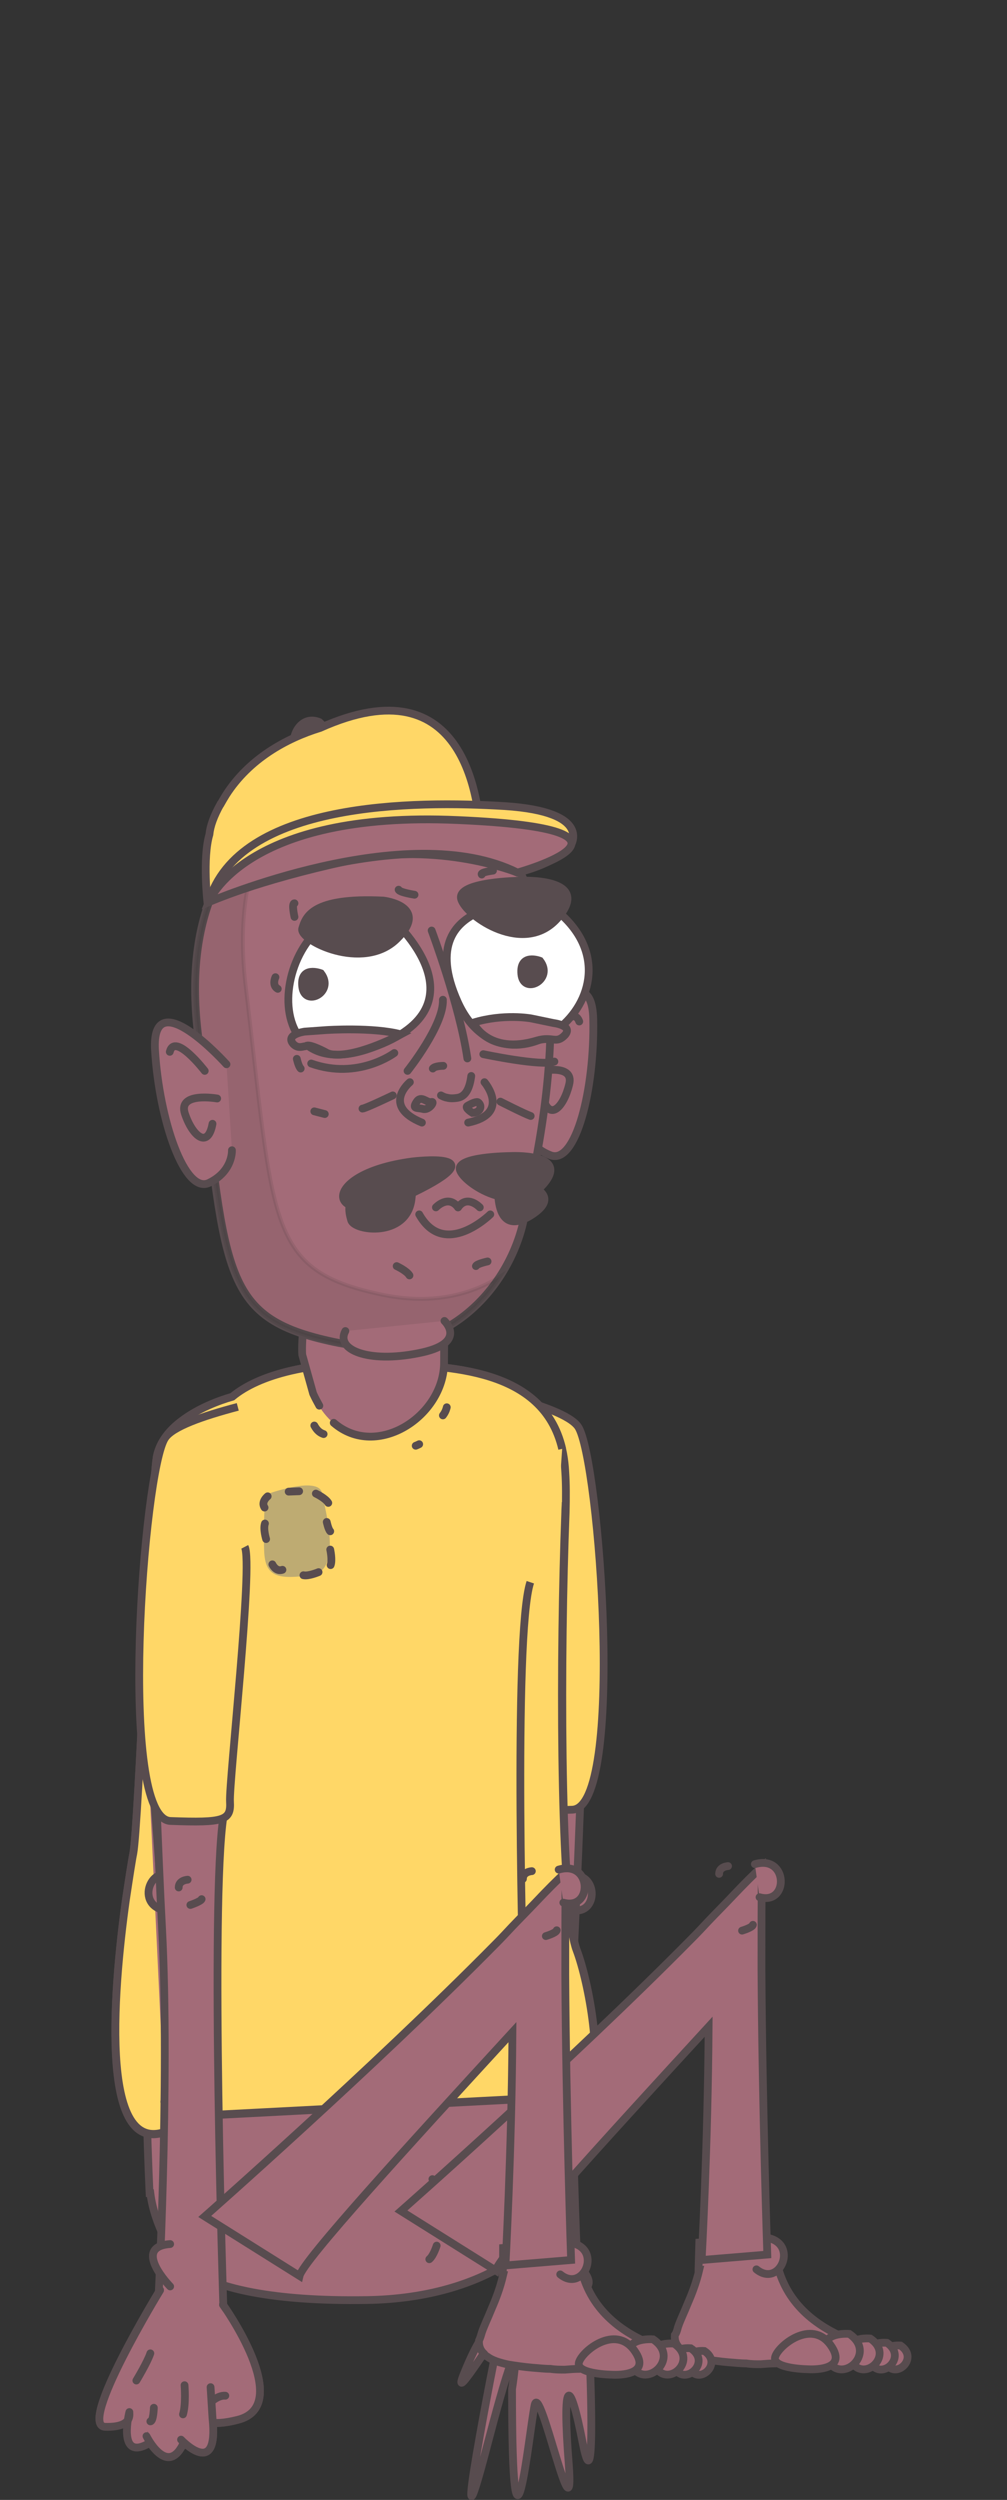 <?xml version="1.0" encoding="utf-8"?>
<!-- Generator: Adobe Illustrator 22.1.0, SVG Export Plug-In . SVG Version: 6.00 Build 0)  -->
<svg version="1.1" id="Layer_1" xmlns="http://www.w3.org/2000/svg" xmlns:xlink="http://www.w3.org/1999/xlink" x="0px" y="0px"
	 viewBox="0 0 259.2 642.9" style="enable-background:new 0 0 259.2 642.9;" xml:space="preserve">
<rect x="0" y="0" width="259.2" height="642.9" fill="#333333" stroke="none"/>
<style type="text/css">
	.st0{fill:#A36B78;stroke:#584C4F;stroke-width:2;stroke-linecap:round;stroke-miterlimit:10;}
	.st1{fill:#A36B78;stroke:#584C4F;stroke-width:2;stroke-linecap:round;stroke-linejoin:round;stroke-miterlimit:10;}
	.st2{fill:#FFD767;stroke:#584C4F;stroke-width:2;stroke-miterlimit:10;}
	.st3{fill:#A36B78;}
	.st4{fill:none;stroke:#584C4F;stroke-width:2;stroke-linecap:round;stroke-miterlimit:10;}
	.st5{fill:#BEAB72;}
	.st6{fill:#584C4F;stroke:#584C4F;stroke-width:2;stroke-linecap:round;stroke-miterlimit:10;}
	.st7{opacity:0.1;fill:#231F20;stroke:#231F20;stroke-miterlimit:10;enable-background:new    ;}
	.st8{fill:#FFFFFF;stroke:#584C4F;stroke-width:2;stroke-linecap:round;stroke-miterlimit:10;}
</style>
<g id="Layer_5">
</g>
<g id="Layer_3">
</g>
<g>
	<g>
		<g>
			<g id="XMLID_12099_">
				<path id="XMLID_12100_" class="st0" d="M145.6,482.6c8.7-2.5,8.8,10.6,1.2,8.5"/>
			</g>
			<path id="XMLID_12060_" class="st0" d="M135.5,359.4c-1.4,34-5.6,92.2-3.2,107.9c3.4,21.9,0,126.3,0,126.3l16.9,1.5
				c0,0-3.3-59.2-1.2-99.4c1.1-22.2,2.5-65,4.2-99.8"/>
			<g id="XMLID_12058_">
				<path id="XMLID_12059_" class="st0" d="M147.6,591.9c3.3-1.1,4.1,12.1,4.1,12.1s1.9,42.3-1.7,24.3c-3.5-18-5.3-16.1-3.6,5.4
					c1.6,21.6-7.5-22-8.8-15.1c-1.4,6.8-5.8,50.8-5.8-4.2c0,0,4.1-25.6-6.4,14.5c-10.5,40.2,2.3-25.1,3.1-28.5
					c0.8-3.4-12.9,19.5-9.1,10.1s5.9-11.8,12.8-19"/>
			</g>
			<path id="XMLID_12057_" class="st0" d="M138.7,484.3c0.2-0.6,3-1.2,3-1.2"/>
			<path id="XMLID_12056_" class="st0" d="M144.9,488.4c-0.6,1.8-2.8,1.4-2.8,1.4"/>
			<path id="XMLID_12055_" class="st1" d="M145.5,589.8c13.6-0.7,0-9.9,0-9.9"/>
		</g>
		<path id="XMLID_12054_" class="st2" d="M130.1,358.9c9.1,2.4,16.7,5.1,18.7,8c5.5,8.2,12.2,98-1.5,98.5c-13.7,0.5-15.6-0.1-15.3-5
			s-6-61.4-3.8-65.6"/>
		<path class="st0" d="M38.5,564c0,0,0.1,0,0.2,0c0.5,4.1,2,8.5,4.4,13c0,0,1.3,15.3,51.4,14.5c30.7-0.5,50.1-15.5,53.2-32.5h0.1
			c0.1-0.2,0.1-0.5,0.2-0.9c0.1-1,0.1-2.1,0.2-3.1c0.8-11.2,1.3-40.7,1.3-40.7l-111,4.2C36.7,527.4,38.5,564,38.5,564z"/>
		<g>
			<path class="st2" d="M47.6,545.4c2.3-0.5,5.2-1,8.4-1.5l77.2-4c4-0.1,9.4,1.2,9.4,1.2c4.4,2.4,7.1,1.5,8.7-1.3
				c0.1-0.1,0.1-0.2,0.2-0.3c4.1-8,0.2-29.4-3-37.9c-0.2-0.5-0.4-1.2-0.6-2c-3.7-15.6-3.7-74.4-2.3-110.6c0.1-3.9,0.1-7.4-0.1-10.4
				c-1.3-26.9-28.7-27.1-46.5-27.9c-18.8-0.9-32.5,2.9-39.2,8.5c-3.5,1-8.8,3-13,6.2c-3.1,2.3-5.6,5.3-6.4,9
				c-0.1,0.4-0.1,0.8-0.2,1.3c-1.5,13.2-4.5,93.7-5.9,101c-0.3,1.4-1,5.9-1.9,11.9c-0.1,0.7-0.2,1.4-0.3,2.2
				C28.8,515.7,25.3,561.9,47.6,545.4z"/>
			<path class="st2" d="M142.5,541c4.4,2.3,7.1,1.4,8.7-1.4c0.1-0.1,0.1-0.2,0.2-0.3c4.1-7.9,0.2-29.3-3-37.8
				c-0.2-0.5-0.4-1.2-0.6-2c-3.7-15.6-3.7-74.4-2.3-110.6c0-0.9,0.1-1.7,0.1-2.6"/>
			<path class="st2" d="M144.7,372.6c-4.9-20.9-29.4-21.2-45.7-21.9c-18.8-0.9-32.5,2.9-39.2,8.5c-3.5,1-8.8,3-13,6.2
				c-3.1,2.3-5.6,5.3-6.4,9c-0.1,0.4-0.1,0.8-0.2,1.3c-1.5,13.2-4.5,93.7-5.9,101c-0.3,1.4-1,5.9-1.9,11.9c-0.1,0.7-0.2,1.4-0.3,2.2
				c-3.3,24.8-6.7,71,15.6,54.5c2.3-0.5,5.2-1,8.4-1.5l77.1-4"/>
		</g>
		<path id="XMLID_12053_" class="st0" d="M42.3,540.5c3.6-13.7-5.1-107.3-5.1-107.3"/>
		<g>
			<path id="XMLID_12052_" class="st3" d="M80.4,358.4c9.6,21.2,33.7,8.3,33.8-8c0-2.9,0.1-14.1,0.2-17.5c0.1-2.6,0.5-17.7-3-25.5
				c-11.2-25-42.7-2.7-31.3,16.8c-0.6,2.1-1,4.6-1.2,7.5c-0.2,3.2-1.3,13.2-1.1,16.6"/>
			<path id="XMLID_12051_" class="st4" d="M82.2,361.5c-0.5-0.9-1.1-2-1.6-3.1l-2.8-10c-0.3-3.5,0.9-13.4,1.1-16.6
				c0.1-3,0.6-5.5,1.2-7.6c-11.4-19.5,20.1-41.8,31.3-16.8c3.5,7.8,3.1,22.9,3,25.5c0,3.4-0.1,14.6-0.1,17.5
				c0,13.7-17.3,25.1-28.4,15.5"/>
		</g>
		<g>
			<g id="XMLID_12049_">
				<path id="XMLID_12050_" class="st0" d="M43.1,491.4c-9-1.1-3.9-13.2,2.2-8.2"/>
			</g>
			<path id="XMLID_12048_" class="st0" d="M55.4,382c1.7,32.7,4.1,72.6,2.1,85.2c-3.4,22,0,126.4,0,126.4l-16.9,1.5
				c0,0,3.2-59.2,1.1-99.4c-1-18.4-2.1-51-3.4-81.5"/>
			<path id="XMLID_12047_" class="st0" d="M46,485.4c0-1.9,2.3-2,2.3-2"/>
			<path id="XMLID_12046_" class="st0" d="M51.9,488.4c-0.2,0.6-2.9,1.5-2.9,1.5"/>
			<g id="XMLID_12033_">
				<path id="XMLID_12045_" class="st3" d="M57.4,592.8L41.2,589c0,0-21.4,34.9-14.1,35.1c3.9,0.1,5.3-0.9,5.9-1.9
					c-0.5,3.3-0.8,9.4,4.8,6.5l0.1-1.5c1.3,2.2,5.5,8.4,8.9,2l1.1-0.5c2.5,2.1,7.7,5.3,6.9-5.5c1.5,0.1,3.5,0,6.4-0.8
					C76,618.6,57.4,592.7,57.4,592.8z"/>
				<path id="XMLID_12044_" class="st0" d="M41.2,588.9c0,0-21.4,34.9-14.1,35.1c3.9,0.1,5.3-0.9,5.9-1.9c-0.5,3.3-0.8,9.4,4.8,6.5
					l0.1-1.5c1.3,2.2,5.5,8.4,8.9,2l1.1-0.5c2.5,2.1,7.7,5.3,6.9-5.5c1.5,0.1,3.5,0,6.4-0.8c14.8-3.7-3.8-29.6-3.8-29.6"/>
				<g id="XMLID_12037_">
					<g id="XMLID_12039_">
						<path id="XMLID_12043_" class="st1" d="M37.7,628.7c-7.5,3.8-4.4-8.4-4.4-8.4c-0.1,0.3,1.1,4-6.2,3.8
							C19.8,624,41.2,589,41.2,589"/>
						<path id="XMLID_12042_" class="st1" d="M47.1,628.6c-4.2,8.4-9.4-2.1-9.4-2.1"/>
						<path id="XMLID_12041_" class="st1" d="M58,616.1c-4.2-0.4-11.6,9.9,3.2,6.2s-3.8-29.6-3.8-29.6"/>
						<path id="XMLID_12040_" class="st1" d="M54.2,613.9l0.5,8c1.7,15.9-8.1,5.5-8.1,5.5"/>
					</g>
					<path id="XMLID_12038_" class="st1" d="M43.8,577.1c-10,0.7,0,10.9,0,10.9"/>
				</g>
				<path id="XMLID_12036_" class="st0" d="M47.1,620.9c0.8-2.6,0.4-7.5,0.4-7.5"/>
				<path id="XMLID_12035_" class="st0" d="M38.7,622.7c0.8,0,0.9-3.5,0.9-3.5"/>
				<path id="XMLID_12034_" class="st1" d="M35.1,612.2c0,0,2.9-4.8,3.6-7"/>
			</g>
		</g>
		<path id="XMLID_12032_" class="st2" d="M61.2,361.8c-9.1,2.4-16.8,5.1-18.7,8c-5.6,8.2-12.3,98,1.4,98.5s15.6-0.1,15.3-5
			s6-61.3,3.8-65.5"/>
		<g>
			<path class="st5" d="M68,399c0.3,6.9,4,7.1,12.1,6.1c8.1-1.1,3.7-16.3,2.8-21.1c-0.9-4.7-14.6,0.4-14.6,0.4S67.7,392.1,68,399z"
				/>
			<g>
				<path id="XMLID_12031_" class="st0" d="M68.1,387.7c-1-1.5,0.8-2.9,0.8-2.9"/>
				<path id="XMLID_12030_" class="st0" d="M84.5,386.5c-0.7-1.2-3.2-2.4-3.2-2.4"/>
				<path id="XMLID_12029_" class="st0" d="M68.2,391.8c-0.5,1.4,0.3,4,0.3,4"/>
				<path id="XMLID_12028_" class="st0" d="M78.1,405.1c1.3,0.3,3.9-0.8,3.9-0.8"/>
				<path id="XMLID_12024_" class="st0" d="M72.7,403.7c-1.7,0.6-2.6-1.4-2.6-1.4"/>
				<path id="XMLID_12023_" class="st0" d="M85,393.8c-0.5-0.5-0.9-2.4-0.9-2.4"/>
				<line id="XMLID_12022_" class="st4" x1="77" y1="383.5" x2="74.3" y2="383.6"/>
				<path id="XMLID_12021_" class="st0" d="M85.1,402.5c0.5-1.3-0.1-4-0.1-4"/>
			</g>
			<g>
				<path id="XMLID_12020_" class="st0" d="M115.5,568.2c1.2,1.7-0.4,4.6-0.4,4.6"/>
				<path id="XMLID_12019_" class="st0" d="M113.5,563.8c-0.3-1.4-2.2-3.4-2.2-3.4"/>
				<path id="XMLID_12018_" class="st0" d="M110.5,581c1.1-0.9,1.9-3.5,1.9-3.5"/>
			</g>
		</g>
		<g id="XMLID_11962_">
			<g id="XMLID_12014_">
				<path id="XMLID_12017_" class="st0" d="M135.1,289.2c0,0,0.1,5.4,6.6,7.9s11.4-17,11-35.1c-0.5-18.1-18,5.1-18,5.1"/>
				<path id="XMLID_12016_" class="st0" d="M149.1,262.7c-1.8-5-8.6,5.6-8.6,5.6"/>
				<path id="XMLID_12015_" class="st0" d="M139.7,282.1c1.7,6.5,5.4,2.6,6.8-3.2c1.5-5.8-8.6-3.2-8.6-3.2"/>
			</g>
			<path id="XMLID_12013_" class="st6" d="M80.6,194.1c8.2-2.6,1.6-8.4,1.6-8.4C75.1,182.8,72.5,196.8,80.6,194.1z"/>
			<path id="XMLID_12012_" class="st0" d="M134.9,313.2c-3.2,16.5-19.4,38.2-49,31.9s-27.8-17.7-35-79.6s45.2-65.7,45.2-65.7
				C161.9,207.9,138.1,296.7,134.9,313.2z"/>
			<path class="st7" d="M51,265.7c7.3,61.9,5.3,73.2,34.9,79.5c20.9,4.5,35.1-5.1,42.8-16.9c-7.8,4.9-18,7.3-30.6,4.6
				c-29.5-6.3-27.5-17.7-34.9-79.6c-2.4-20.5,1.7-34.6,8.3-44.4C59,217.5,47.2,233.9,51,265.7z"/>
			<path id="XMLID_12011_" class="st2" d="M53.4,232.1c0,0,18.5-8.8,38.1-16.7c15.5,3.9,32.4,5.3,32.4,4
				c-0.1-13.4-3.9-49.1-41.5-32.2c-8.8,2.7-18.3,8-24.2,17.2c-0.5,0.8-0.9,1.5-1.3,2.2l0,0c0,0-0.1,0-0.1,0.1
				c-1.8,3.2-2.7,5.8-2.9,7.9C52.1,220.7,53.4,232.1,53.4,232.1z"/>
			<path id="XMLID_12010_" class="st0" d="M80.1,273.5c12.1,4.3,21.4-2.7,21.4-2.7"/>
			<path id="XMLID_12009_" class="st0" d="M142.7,273c-3.2,1.3-18.3-1.9-18.3-1.9"/>
			<path id="XMLID_12008_" class="st0" d="M88.9,342.3c-2.6,4.8,5.9,8.3,18.8,5.7c12.9-2.5,6.7-8.3,6.7-8.3"/>
			<path id="XMLID_12007_" class="st2" d="M146.8,217.6c0,0,6.2-8.8-16.9-10.3c-23-1.4-68.6-1.3-76.2,24.7c0,0,12.2-5.5,35.8-10.6
				c23.7-5.2,43.7,3,43.7,3C143.4,221.9,146.8,217.6,146.8,217.6z"/>
			<path id="XMLID_12006_" class="st0" d="M53.7,232c0,0,9.1-23.6,64.2-21.1c55.1,2.4,15.3,13.5,15.3,13.5
				C104.6,210.1,53.7,232,53.7,232z"/>
			<g>
				<path id="XMLID_12005_" class="st0" d="M114,257.1c0.3,6.5-9.1,18.3-9.1,18.3"/>
				<g id="XMLID_12002_">
					<path id="XMLID_12004_" class="st0" d="M113.5,281.7c0.4,0.2,0.9,0.5,1.6,0.6c0.7,0.2,1.7,0.2,2.8,0c2-0.4,3-2.5,3.4-5.6"/>
					<path id="XMLID_12003_" class="st0" d="M120.3,272.2c-2-13.7-9.2-32.9-9.2-32.9"/>
				</g>
				<g id="XMLID_11996_">
					<path id="XMLID_12001_" class="st0" d="M120.5,288.7c11.1-2.3,4.2-10.4,4.2-10.4"/>
					<path id="XMLID_12000_" class="st0" d="M108.6,288.7c-10.5-4.3-3.1-10.4-3.1-10.4"/>
					<path id="XMLID_11999_" class="st0" d="M108.9,285.2c-1.5-0.4-2.9,0.1-1.7-1.8s2.7,0.3,3.8,0
						C112.1,283.1,110.5,285.6,108.9,285.2z"/>
					<path id="XMLID_11998_" class="st0" d="M120.3,284.4c1.2-0.7,2.4-1.2,2.8-0.9c1.1,0.9,0.6,2.6-1.5,2.7
						C121.6,286.2,119.5,284.9,120.3,284.4z"/>
					<path id="XMLID_11997_" class="st0" d="M111.4,274.8c0.5-0.7,2.7-0.7,2.7-0.7"/>
				</g>
				<path id="XMLID_11995_" class="st0" d="M136.6,287c-1.7-0.6-7.8-3.7-7.8-3.7"/>
				<path id="XMLID_11994_" class="st0" d="M93.3,285.1c0.7,0,7.8-3.4,7.8-3.4"/>
			</g>
			<path id="XMLID_11993_" class="st0" d="M71.5,254.3c-1.6-0.9-0.6-3-0.6-3"/>
			<path id="XMLID_11992_" class="st0" d="M77.4,274.8c-0.6-0.6-1-2.5-1-2.5"/>
			<path id="XMLID_11991_" class="st0" d="M75.8,232.3c-0.8,0,0,3.5,0,3.5"/>
			<path id="XMLID_11990_" class="st0" d="M124,224.9c-0.4-0.6,2.9-1,2.9-1"/>
			<path id="XMLID_11989_" class="st0" d="M102.6,228.8c0.2,0.7,4.1,1.3,4.1,1.3"/>
			<path id="XMLID_11988_" class="st0" d="M122.5,325.6c0.2-0.6,3-1.2,3-1.2"/>
			<path id="XMLID_11987_" class="st0" d="M105.4,328c-0.7-1.2-3.3-2.4-3.3-2.4"/>
			<path id="XMLID_11986_" class="st0" d="M128.1,264"/>
			<path id="XMLID_11985_" class="st0" d="M109.8,266.1"/>
			<line id="XMLID_11984_" class="st4" x1="80.9" y1="285.8" x2="83.6" y2="286.5"/>
			<path id="XMLID_11983_" class="st0" d="M59.7,295.8c0,0,0.3,5.4-5.9,8.4s-12.8-16-13.9-34.1c-1-18,18.4,3.6,18.4,3.6"/>
			<path id="XMLID_11982_" class="st0" d="M43.7,270.5c1.3-5.1,9,4.9,9,4.9"/>
			<path id="XMLID_11981_" class="st0" d="M54.7,289c-1.2,6.6-5.2,3.1-7.1-2.6s8.3-3.9,8.3-3.9"/>
			<g>
				<path id="XMLID_11980_" class="st8" d="M117.8,257.6c-12.9-28.8,22.8-25.4,22.8-25.4C170.6,252.3,130.7,286.4,117.8,257.6z"/>
				<path id="XMLID_11979_" class="st6" d="M134.2,250.5c-0.5-5.5,4.8-3.4,4.8-3.4C142.7,251.9,134.7,256,134.2,250.5z"/>
				<path id="XMLID_11978_" class="st8" d="M94.4,269.9c32.6-10.6,6.4-33.7,6.4-33.7C72.3,224.5,61.7,280.4,94.4,269.9z"/>
				<path id="XMLID_11977_" class="st6" d="M77.8,253.7c-0.6-5.5,4.8-3.4,4.8-3.4C86.3,255.1,78.4,259.2,77.8,253.7z"/>
				<path id="XMLID_11976_" class="st6" d="M77.8,238.8c-0.9,3,15.6,11.2,24.3,2.7s-3.4-9.9-3.4-9.9
					C80.3,230.7,78.7,235.8,77.8,238.8z"/>
				<path id="XMLID_11975_" class="st6" d="M118.7,231.2c1.2,4.4,16.5,15,25.1,4.6c8.6-10.3-10-9.3-10-9.3S117.5,226.7,118.7,231.2z
					"/>
				<g id="XMLID_11972_">
					<path id="XMLID_11974_" class="st0" d="M84.2,270.8c0.7,0.3,1.3,0.4,2.1,0.4c6.4,0.4,16.9-5.2,16.9-5.2
						c-7.1-1.9-19.2-1.1-19.2-1.1l-5.6,0.4c0,0-5.1,0.7-2.9,3.2c1,1,1.9,0.8,2.8,0.6c0.3,0,0.5-0.1,0.7-0.2
						C80.1,268.6,83.7,270.5,84.2,270.8z"/>
					<path id="XMLID_11973_" class="st0" d="M142.5,263.1c0,0,5.1,0.6,2.9,3.1c-2.3,2.4-3.1,0.2-7.2,1.4
						c-12.6,3.8-16.4-4.6-16.4-4.6c7.8-2.4,14.9-1.1,14.9-1.1L142.5,263.1z"/>
				</g>
			</g>
			<g id="XMLID_11967_">
				<path id="XMLID_11971_" class="st6" d="M136.9,312.4c10.7-7-8.5-9.5-8.5-9.5S126.2,319.3,136.9,312.4z"/>
				<path id="XMLID_11970_" class="st6" d="M118.4,300.9c1.1,3.5,14.1,11.9,21.4,3.7c7.2-8.2-8.6-7.3-8.6-7.3
					S117.3,297.4,118.4,300.9z"/>
				<path id="XMLID_11969_" class="st6" d="M90.4,313.8c0.8,2.8,14.2,4.5,15.5-5.3c1.3-9.8-6.4-7.2-6.4-7.2
					C88.3,306.3,89.6,311,90.4,313.8z"/>
				<path id="XMLID_11968_" class="st6" d="M106.4,306.7c22.2-10.8-0.3-8-0.3-8C80.5,302.1,84.2,317.5,106.4,306.7z"/>
			</g>
			<g id="XMLID_11963_">
				<path id="XMLID_11966_" class="st0" d="M107.9,312.3c6.5,11.6,18.3,0,18.3,0"/>
				<path id="XMLID_11965_" class="st0" d="M117.9,310.5c2.4-3.4,5.6,0,5.6,0"/>
				<path id="XMLID_11964_" class="st0" d="M117.9,310.5c-2.5-3.4-5.7,0-5.7,0"/>
			</g>
		</g>
		<path id="XMLID_11961_" class="st0" d="M80.9,366.6c0.7,1.3,1.5,1.9,2.4,2.2"/>
		<path id="XMLID_11960_" class="st0" d="M114,364c0.8-1,1-2.1,1-2.1"/>
		<path id="XMLID_11959_" class="st0" d="M107,371.8c0.3-0.1,0.7-0.3,0.9-0.4"/>
		<path id="XMLID_11958_" class="st2" d="M136.5,406.9c-4.5,13.5-1.7,107.4-1.7,107.4"/>
	</g>
	<g>
		<path class="st0" d="M173.7,600.5c-0.1,1.2,0.2,2.4,1.3,3.4c0.2,0.3,0.6,0.6,0.9,0.8c1.2,0.9,3.1,1.5,5.4,2
			c1.9,0.3,3.9,0.6,6.2,0.8c1.5,0.1,3,0.3,4.6,0.3c1.2,0.2,2.5,0.2,3.7,0.2c1.3-0.1,2.5-0.2,3.7-0.2c1.7-0.1,3.2-0.2,4.6-0.3
			c2.4-0.1,4.4-0.5,6.2-0.8c2.3-0.5,4.2-1.2,5.4-2c0.3-0.3,0.7-0.6,0.9-0.8c0.8-0.7,1.2-1.6,1.3-2.5c-8.9-3.7-16.3-10-18.2-20.8
			c-1-1-1.7-1.6-1.7-1.6s-0.3-0.3-0.6-0.7c0-0.1-0.1-0.2-0.2-0.3l-0.1-0.2c-0.1-0.5-0.2-1.3-0.3-2.4H196h-0.8l-15.2,1.3
			c-0.1,3.9-0.2,6.4-0.2,6.9c0,0.1,0,0.1,0,0.1s0.1,0,0.2,0c-0.8,3.4-1.9,6.2-2.9,8.5c-1,2.5-2,4.5-2.6,6.3
			C174.3,599.3,174.1,600,173.7,600.5z"/>
		<g>
			<g id="XMLID_11932_">
				<path id="XMLID_11933_" class="st0" d="M228,607.5c-2.2-4.9,3.8-4.3,3.8-4.3C236.8,606.6,230.1,612.3,228,607.5z"/>
			</g>
			<g id="XMLID_11930_">
				<path id="XMLID_11931_" class="st0" d="M224,607.3c-2.4-5.5,4.3-4.8,4.3-4.8C233.9,606.3,226.4,612.7,224,607.3z"/>
			</g>
			<g id="XMLID_11928_">
				<path id="XMLID_11929_" class="st0" d="M219,606.9c-2.8-6.3,5-5.5,5-5.5C230.6,605.8,221.9,613.2,219,606.9z"/>
			</g>
			<g id="XMLID_11926_">
				<path id="XMLID_11927_" class="st0" d="M212.9,606.5c-3.2-7.1,5.7-6.3,5.7-6.3C226.1,605.3,216.1,613.8,212.9,606.5z"/>
			</g>
			<path id="XMLID_11925_" class="st0" d="M199.5,606.2c0.7-2.9,9.4-10,14.3-3.1s-5.7,6.2-5.7,6.2S198.8,609.2,199.5,606.2z"/>
		</g>
		<g id="XMLID_11923_">
			<path id="XMLID_11924_" class="st0" d="M196.9,575.4c9,1.1,3.9,13.2-2.2,8.2"/>
		</g>
		<path class="st0" d="M127.6,583.9c0.9-3.9,27.7-33.2,54.8-62.7c-0.2,31.1-1.8,60-1.8,60l16.9-1.4c0,0-1.3-38.2-1.5-73.3
			c0-9.3,0-18.3,0.1-26.4c-2,1.8-4.6,4.4-8,8l0,0c-1.8,1.9-3.8,3.9-5.8,6c-1.4,1.5-2.8,3-4.3,4.5c-31.3,31.7-74.8,70-74.8,70
			L127.6,583.9z"/>
		<path id="XMLID_11922_" class="st0" d="M185.1,481.9c0-1.9,2.3-2,2.3-2"/>
		<path id="XMLID_11921_" class="st0" d="M193.8,495c-0.1,0.7-2.8,1.5-2.8,1.5"/>
		<g id="XMLID_11916_">
			<path id="XMLID_11920_" class="st0" d="M194.3,479.4c8.6-2.5,8.8,10.6,1.2,8.5"/>
		</g>
	</g>
	<g>
		<path class="st0" d="M123.3,601.9c-0.1,1.2,0.2,2.4,1.3,3.4c0.2,0.3,0.5,0.6,0.9,0.8c1.2,0.9,3.1,1.5,5.4,2
			c1.9,0.3,3.9,0.6,6.2,0.8c1.5,0.1,3,0.3,4.6,0.3c1.2,0.2,2.5,0.2,3.7,0.2c1.3-0.1,2.5-0.2,3.7-0.2c1.7-0.1,3.2-0.2,4.6-0.3
			c2.4-0.1,4.4-0.5,6.2-0.8c2.3-0.5,4.2-1.2,5.4-2c0.3-0.3,0.7-0.6,0.9-0.8c0.8-0.7,1.2-1.6,1.3-2.5c-8.9-3.7-16.3-10-18.2-20.8
			c-1-1-1.7-1.6-1.7-1.6s-0.3-0.3-0.6-0.7c0-0.1-0.1-0.2-0.2-0.3l-0.1-0.2c-0.1-0.5-0.2-1.3-0.3-2.4h-0.8h-0.8l-15.3,1.3
			c0,3.9-0.1,6.4-0.1,6.9c0,0.1,0,0.1,0,0.1s0,0,0.1,0c-0.8,3.4-1.9,6.2-2.9,8.5c-1,2.5-2,4.5-2.6,6.3
			C123.8,600.6,123.6,601.3,123.3,601.9z"/>
		<g>
			<g id="XMLID_11956_">
				<path id="XMLID_11957_" class="st0" d="M177.5,608.9c-2.2-4.9,3.8-4.3,3.8-4.3C186.3,607.9,179.6,613.7,177.5,608.9z"/>
			</g>
			<g id="XMLID_11954_">
				<path id="XMLID_11955_" class="st0" d="M173.5,608.7c-2.4-5.5,4.3-4.8,4.3-4.8C183.4,607.6,175.9,614,173.5,608.7z"/>
			</g>
			<g id="XMLID_11952_">
				<path id="XMLID_11953_" class="st0" d="M168.5,608.2c-2.8-6.3,5-5.5,5-5.5C180.1,607.1,171.4,614.6,168.5,608.2z"/>
			</g>
			<g id="XMLID_11950_">
				<path id="XMLID_11951_" class="st0" d="M162.4,607.9c-3.2-7.1,5.7-6.3,5.7-6.3C175.6,606.6,165.6,615.1,162.4,607.9z"/>
			</g>
			<path id="XMLID_11946_" class="st0" d="M149,607.6c0.7-2.9,9.4-10,14.3-3.1c4.9,6.9-5.7,6.2-5.7,6.2S148.3,610.6,149,607.6z"/>
		</g>
		<g id="XMLID_11944_">
			<path id="XMLID_11945_" class="st0" d="M146.4,576.7c9,1.1,3.9,13.2-2.2,8.2"/>
		</g>
		<path class="st0" d="M77.1,585.3c0.9-3.9,27.7-33.2,54.8-62.7c-0.2,31.1-1.8,60-1.8,60l16.9-1.4c0,0-1.3-38.2-1.5-73.3
			c0-9.3,0-18.3,0.1-26.4c-2,1.8-4.6,4.4-8,8l0,0c-1.8,1.9-3.8,3.9-5.8,6c-1.4,1.5-2.8,3-4.3,4.5c-31.3,31.7-74.8,70-74.8,70
			L77.1,585.3z"/>
		<path id="XMLID_11937_" class="st0" d="M134.6,483.2c0-1.9,2.3-2,2.3-2"/>
		<path id="XMLID_11936_" class="st0" d="M143.3,496.4c-0.1,0.7-2.8,1.5-2.8,1.5"/>
		<g id="XMLID_11934_">
			<path id="XMLID_11935_" class="st0" d="M143.8,480.8c8.6-2.5,8.8,10.6,1.2,8.5"/>
		</g>
	</g>
</g>
</svg>
